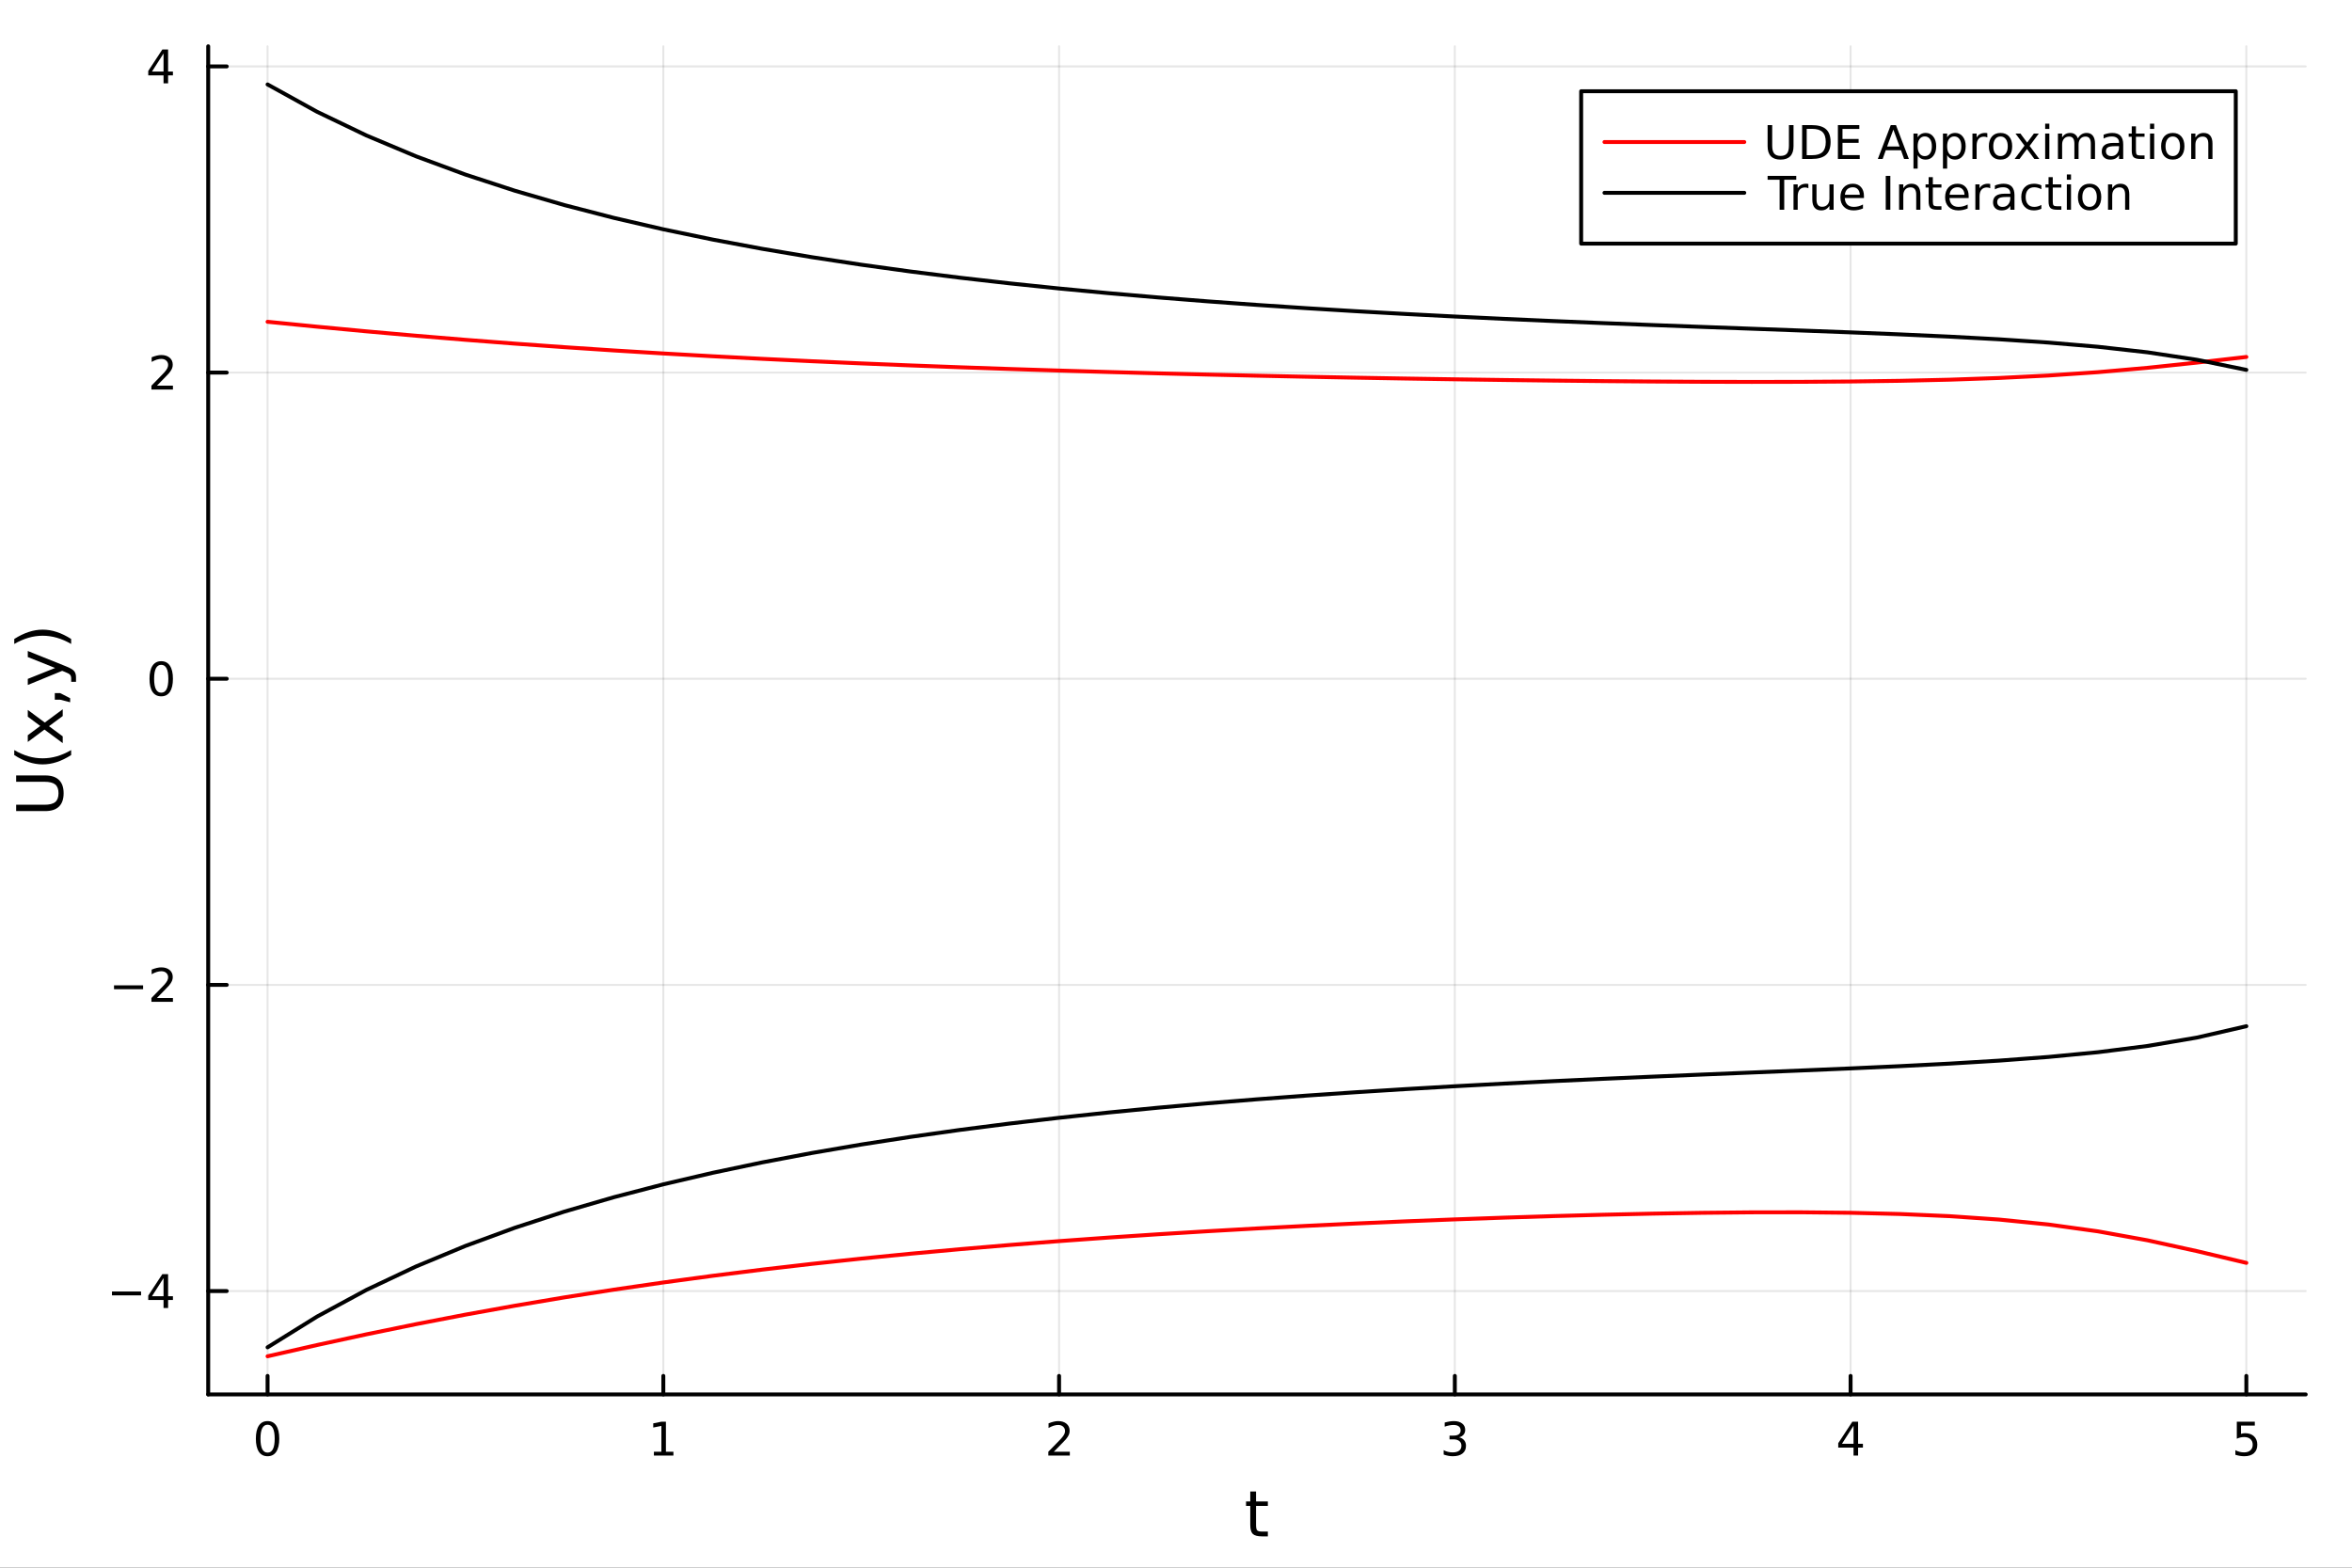 <?xml version="1.0" encoding="utf-8"?>
<svg xmlns="http://www.w3.org/2000/svg" xmlns:xlink="http://www.w3.org/1999/xlink" width="600" height="400" viewBox="0 0 2400 1600">
<rect x="0" y="0" width="2400" height="1600" fill="#333333" stroke="none"/>
<defs>
  <clipPath id="clip080">
    <rect x="0" y="0" width="2400" height="1600"/>
  </clipPath>
</defs>
<path clip-path="url(#clip080)" d="M0 1600 L2400 1600 L2400 0 L0 0  Z" fill="#ffffff" fill-rule="evenodd" fill-opacity="1"/>
<defs>
  <clipPath id="clip081">
    <rect x="480" y="0" width="1681" height="1600"/>
  </clipPath>
</defs>
<path clip-path="url(#clip080)" d="M212.459 1423.18 L2352.76 1423.18 L2352.76 47.244 L212.459 47.244  Z" fill="#ffffff" fill-rule="evenodd" fill-opacity="1"/>
<defs>
  <clipPath id="clip082">
    <rect x="212" y="47" width="2141" height="1377"/>
  </clipPath>
</defs>
<polyline clip-path="url(#clip082)" style="stroke:#000000; stroke-linecap:round; stroke-linejoin:round; stroke-width:2; stroke-opacity:0.1; fill:none" points="273.033,1423.18 273.033,47.244 "/>
<polyline clip-path="url(#clip082)" style="stroke:#000000; stroke-linecap:round; stroke-linejoin:round; stroke-width:2; stroke-opacity:0.1; fill:none" points="676.863,1423.18 676.863,47.244 "/>
<polyline clip-path="url(#clip082)" style="stroke:#000000; stroke-linecap:round; stroke-linejoin:round; stroke-width:2; stroke-opacity:0.1; fill:none" points="1080.69,1423.18 1080.69,47.244 "/>
<polyline clip-path="url(#clip082)" style="stroke:#000000; stroke-linecap:round; stroke-linejoin:round; stroke-width:2; stroke-opacity:0.1; fill:none" points="1484.52,1423.18 1484.52,47.244 "/>
<polyline clip-path="url(#clip082)" style="stroke:#000000; stroke-linecap:round; stroke-linejoin:round; stroke-width:2; stroke-opacity:0.1; fill:none" points="1888.35,1423.18 1888.35,47.244 "/>
<polyline clip-path="url(#clip082)" style="stroke:#000000; stroke-linecap:round; stroke-linejoin:round; stroke-width:2; stroke-opacity:0.1; fill:none" points="2292.18,1423.18 2292.18,47.244 "/>
<polyline clip-path="url(#clip080)" style="stroke:#000000; stroke-linecap:round; stroke-linejoin:round; stroke-width:4; stroke-opacity:1; fill:none" points="212.459,1423.18 2352.76,1423.18 "/>
<polyline clip-path="url(#clip080)" style="stroke:#000000; stroke-linecap:round; stroke-linejoin:round; stroke-width:4; stroke-opacity:1; fill:none" points="273.033,1423.18 273.033,1404.28 "/>
<polyline clip-path="url(#clip080)" style="stroke:#000000; stroke-linecap:round; stroke-linejoin:round; stroke-width:4; stroke-opacity:1; fill:none" points="676.863,1423.18 676.863,1404.28 "/>
<polyline clip-path="url(#clip080)" style="stroke:#000000; stroke-linecap:round; stroke-linejoin:round; stroke-width:4; stroke-opacity:1; fill:none" points="1080.69,1423.18 1080.69,1404.28 "/>
<polyline clip-path="url(#clip080)" style="stroke:#000000; stroke-linecap:round; stroke-linejoin:round; stroke-width:4; stroke-opacity:1; fill:none" points="1484.52,1423.18 1484.52,1404.28 "/>
<polyline clip-path="url(#clip080)" style="stroke:#000000; stroke-linecap:round; stroke-linejoin:round; stroke-width:4; stroke-opacity:1; fill:none" points="1888.35,1423.18 1888.35,1404.28 "/>
<polyline clip-path="url(#clip080)" style="stroke:#000000; stroke-linecap:round; stroke-linejoin:round; stroke-width:4; stroke-opacity:1; fill:none" points="2292.18,1423.18 2292.18,1404.28 "/>
<path clip-path="url(#clip080)" d="M273.033 1454.1 Q269.422 1454.1 267.594 1457.66 Q265.788 1461.2 265.788 1468.33 Q265.788 1475.44 267.594 1479.01 Q269.422 1482.55 273.033 1482.55 Q276.668 1482.55 278.473 1479.01 Q280.302 1475.44 280.302 1468.33 Q280.302 1461.2 278.473 1457.66 Q276.668 1454.1 273.033 1454.1 M273.033 1450.39 Q278.843 1450.39 281.899 1455 Q284.978 1459.58 284.978 1468.33 Q284.978 1477.06 281.899 1481.67 Q278.843 1486.25 273.033 1486.25 Q267.223 1486.25 264.145 1481.67 Q261.089 1477.06 261.089 1468.33 Q261.089 1459.58 264.145 1455 Q267.223 1450.39 273.033 1450.39 Z" fill="#000000" fill-rule="nonzero" fill-opacity="1" /><path clip-path="url(#clip080)" d="M667.245 1481.64 L674.884 1481.64 L674.884 1455.28 L666.574 1456.95 L666.574 1452.69 L674.838 1451.02 L679.513 1451.02 L679.513 1481.64 L687.152 1481.64 L687.152 1485.58 L667.245 1485.58 L667.245 1481.64 Z" fill="#000000" fill-rule="nonzero" fill-opacity="1" /><path clip-path="url(#clip080)" d="M1075.35 1481.64 L1091.66 1481.64 L1091.66 1485.58 L1069.72 1485.58 L1069.72 1481.64 Q1072.38 1478.89 1076.97 1474.26 Q1081.57 1469.61 1082.75 1468.27 Q1085 1465.74 1085.88 1464.01 Q1086.78 1462.25 1086.78 1460.56 Q1086.78 1457.8 1084.84 1456.07 Q1082.91 1454.33 1079.81 1454.33 Q1077.61 1454.33 1075.16 1455.09 Q1072.73 1455.86 1069.95 1457.41 L1069.95 1452.69 Q1072.78 1451.55 1075.23 1450.97 Q1077.68 1450.39 1079.72 1450.39 Q1085.09 1450.39 1088.29 1453.08 Q1091.48 1455.77 1091.48 1460.26 Q1091.48 1462.39 1090.67 1464.31 Q1089.88 1466.2 1087.78 1468.8 Q1087.2 1469.47 1084.1 1472.69 Q1080.99 1475.88 1075.35 1481.64 Z" fill="#000000" fill-rule="nonzero" fill-opacity="1" /><path clip-path="url(#clip080)" d="M1488.77 1466.95 Q1492.13 1467.66 1494 1469.93 Q1495.9 1472.2 1495.9 1475.53 Q1495.9 1480.65 1492.38 1483.45 Q1488.86 1486.25 1482.38 1486.25 Q1480.21 1486.25 1477.89 1485.81 Q1475.6 1485.39 1473.14 1484.54 L1473.14 1480.02 Q1475.09 1481.16 1477.4 1481.74 Q1479.72 1482.32 1482.24 1482.32 Q1486.64 1482.32 1488.93 1480.58 Q1491.25 1478.84 1491.25 1475.53 Q1491.25 1472.48 1489.09 1470.77 Q1486.96 1469.03 1483.14 1469.03 L1479.12 1469.03 L1479.12 1465.19 L1483.33 1465.19 Q1486.78 1465.19 1488.61 1463.82 Q1490.44 1462.43 1490.44 1459.84 Q1490.44 1457.18 1488.54 1455.77 Q1486.66 1454.33 1483.14 1454.33 Q1481.22 1454.33 1479.02 1454.75 Q1476.83 1455.16 1474.19 1456.04 L1474.19 1451.88 Q1476.85 1451.14 1479.16 1450.77 Q1481.5 1450.39 1483.56 1450.39 Q1488.89 1450.39 1491.99 1452.83 Q1495.09 1455.23 1495.09 1459.35 Q1495.09 1462.22 1493.45 1464.21 Q1491.8 1466.18 1488.77 1466.95 Z" fill="#000000" fill-rule="nonzero" fill-opacity="1" /><path clip-path="url(#clip080)" d="M1891.36 1455.09 L1879.56 1473.54 L1891.36 1473.54 L1891.36 1455.09 M1890.13 1451.02 L1896.01 1451.02 L1896.01 1473.54 L1900.94 1473.54 L1900.94 1477.43 L1896.01 1477.43 L1896.01 1485.58 L1891.36 1485.58 L1891.36 1477.43 L1875.76 1477.43 L1875.76 1472.92 L1890.13 1451.02 Z" fill="#000000" fill-rule="nonzero" fill-opacity="1" /><path clip-path="url(#clip080)" d="M2282.46 1451.02 L2300.82 1451.02 L2300.82 1454.96 L2286.74 1454.96 L2286.74 1463.43 Q2287.76 1463.08 2288.78 1462.92 Q2289.8 1462.73 2290.82 1462.73 Q2296.6 1462.73 2299.98 1465.9 Q2303.36 1469.08 2303.36 1474.49 Q2303.36 1480.07 2299.89 1483.17 Q2296.42 1486.25 2290.1 1486.25 Q2287.92 1486.25 2285.65 1485.88 Q2283.41 1485.51 2281 1484.77 L2281 1480.07 Q2283.08 1481.2 2285.31 1481.76 Q2287.53 1482.32 2290.01 1482.32 Q2294.01 1482.32 2296.35 1480.21 Q2298.69 1478.1 2298.69 1474.49 Q2298.69 1470.88 2296.35 1468.77 Q2294.01 1466.67 2290.01 1466.67 Q2288.13 1466.67 2286.26 1467.08 Q2284.4 1467.5 2282.46 1468.38 L2282.46 1451.02 Z" fill="#000000" fill-rule="nonzero" fill-opacity="1" /><path clip-path="url(#clip080)" d="M1281.67 1522.27 L1281.67 1532.4 L1293.73 1532.4 L1293.73 1536.95 L1281.67 1536.95 L1281.67 1556.3 Q1281.67 1560.66 1282.85 1561.9 Q1284.06 1563.14 1287.72 1563.14 L1293.73 1563.14 L1293.73 1568.04 L1287.72 1568.04 Q1280.94 1568.04 1278.36 1565.53 Q1275.78 1562.98 1275.78 1556.3 L1275.78 1536.95 L1271.48 1536.95 L1271.48 1532.4 L1275.78 1532.4 L1275.78 1522.27 L1281.67 1522.27 Z" fill="#000000" fill-rule="nonzero" fill-opacity="1" /><polyline clip-path="url(#clip082)" style="stroke:#000000; stroke-linecap:round; stroke-linejoin:round; stroke-width:2; stroke-opacity:0.1; fill:none" points="212.459,1317.67 2352.76,1317.67 "/>
<polyline clip-path="url(#clip082)" style="stroke:#000000; stroke-linecap:round; stroke-linejoin:round; stroke-width:2; stroke-opacity:0.1; fill:none" points="212.459,1005.2 2352.76,1005.2 "/>
<polyline clip-path="url(#clip082)" style="stroke:#000000; stroke-linecap:round; stroke-linejoin:round; stroke-width:2; stroke-opacity:0.1; fill:none" points="212.459,692.729 2352.76,692.729 "/>
<polyline clip-path="url(#clip082)" style="stroke:#000000; stroke-linecap:round; stroke-linejoin:round; stroke-width:2; stroke-opacity:0.1; fill:none" points="212.459,380.257 2352.76,380.257 "/>
<polyline clip-path="url(#clip082)" style="stroke:#000000; stroke-linecap:round; stroke-linejoin:round; stroke-width:2; stroke-opacity:0.1; fill:none" points="212.459,67.784 2352.76,67.784 "/>
<polyline clip-path="url(#clip080)" style="stroke:#000000; stroke-linecap:round; stroke-linejoin:round; stroke-width:4; stroke-opacity:1; fill:none" points="212.459,1423.18 212.459,47.244 "/>
<polyline clip-path="url(#clip080)" style="stroke:#000000; stroke-linecap:round; stroke-linejoin:round; stroke-width:4; stroke-opacity:1; fill:none" points="212.459,1317.67 231.357,1317.67 "/>
<polyline clip-path="url(#clip080)" style="stroke:#000000; stroke-linecap:round; stroke-linejoin:round; stroke-width:4; stroke-opacity:1; fill:none" points="212.459,1005.2 231.357,1005.2 "/>
<polyline clip-path="url(#clip080)" style="stroke:#000000; stroke-linecap:round; stroke-linejoin:round; stroke-width:4; stroke-opacity:1; fill:none" points="212.459,692.729 231.357,692.729 "/>
<polyline clip-path="url(#clip080)" style="stroke:#000000; stroke-linecap:round; stroke-linejoin:round; stroke-width:4; stroke-opacity:1; fill:none" points="212.459,380.257 231.357,380.257 "/>
<polyline clip-path="url(#clip080)" style="stroke:#000000; stroke-linecap:round; stroke-linejoin:round; stroke-width:4; stroke-opacity:1; fill:none" points="212.459,67.784 231.357,67.784 "/>
<path clip-path="url(#clip080)" d="M114.26 1318.13 L143.936 1318.13 L143.936 1322.06 L114.26 1322.06 L114.26 1318.13 Z" fill="#000000" fill-rule="nonzero" fill-opacity="1" /><path clip-path="url(#clip080)" d="M166.876 1304.47 L155.07 1322.92 L166.876 1322.92 L166.876 1304.47 M165.649 1300.39 L171.528 1300.39 L171.528 1322.92 L176.459 1322.92 L176.459 1326.81 L171.528 1326.81 L171.528 1334.95 L166.876 1334.95 L166.876 1326.81 L151.274 1326.81 L151.274 1322.29 L165.649 1300.39 Z" fill="#000000" fill-rule="nonzero" fill-opacity="1" /><path clip-path="url(#clip080)" d="M116.343 1005.65 L146.019 1005.65 L146.019 1009.59 L116.343 1009.59 L116.343 1005.65 Z" fill="#000000" fill-rule="nonzero" fill-opacity="1" /><path clip-path="url(#clip080)" d="M160.14 1018.55 L176.459 1018.55 L176.459 1022.48 L154.515 1022.48 L154.515 1018.55 Q157.177 1015.79 161.76 1011.16 Q166.366 1006.51 167.547 1005.17 Q169.792 1002.64 170.672 1000.91 Q171.575 999.149 171.575 997.459 Q171.575 994.704 169.63 992.968 Q167.709 991.232 164.607 991.232 Q162.408 991.232 159.954 991.996 Q157.524 992.76 154.746 994.311 L154.746 989.589 Q157.57 988.454 160.024 987.876 Q162.477 987.297 164.515 987.297 Q169.885 987.297 173.079 989.982 Q176.274 992.667 176.274 997.158 Q176.274 999.288 175.464 1001.21 Q174.677 1003.11 172.57 1005.7 Q171.991 1006.37 168.889 1009.59 Q165.788 1012.78 160.14 1018.55 Z" fill="#000000" fill-rule="nonzero" fill-opacity="1" /><path clip-path="url(#clip080)" d="M164.515 678.528 Q160.903 678.528 159.075 682.093 Q157.269 685.634 157.269 692.764 Q157.269 699.871 159.075 703.435 Q160.903 706.977 164.515 706.977 Q168.149 706.977 169.954 703.435 Q171.783 699.871 171.783 692.764 Q171.783 685.634 169.954 682.093 Q168.149 678.528 164.515 678.528 M164.515 674.824 Q170.325 674.824 173.38 679.431 Q176.459 684.014 176.459 692.764 Q176.459 701.491 173.38 706.097 Q170.325 710.681 164.515 710.681 Q158.704 710.681 155.626 706.097 Q152.57 701.491 152.57 692.764 Q152.57 684.014 155.626 679.431 Q158.704 674.824 164.515 674.824 Z" fill="#000000" fill-rule="nonzero" fill-opacity="1" /><path clip-path="url(#clip080)" d="M160.14 393.602 L176.459 393.602 L176.459 397.537 L154.515 397.537 L154.515 393.602 Q157.177 390.847 161.76 386.217 Q166.366 381.565 167.547 380.222 Q169.792 377.699 170.672 375.963 Q171.575 374.204 171.575 372.514 Q171.575 369.759 169.63 368.023 Q167.709 366.287 164.607 366.287 Q162.408 366.287 159.954 367.051 Q157.524 367.815 154.746 369.366 L154.746 364.643 Q157.57 363.509 160.024 362.93 Q162.477 362.352 164.515 362.352 Q169.885 362.352 173.079 365.037 Q176.274 367.722 176.274 372.213 Q176.274 374.342 175.464 376.264 Q174.677 378.162 172.57 380.754 Q171.991 381.426 168.889 384.643 Q165.788 387.838 160.14 393.602 Z" fill="#000000" fill-rule="nonzero" fill-opacity="1" /><path clip-path="url(#clip080)" d="M166.876 54.578 L155.07 73.027 L166.876 73.027 L166.876 54.578 M165.649 50.504 L171.528 50.504 L171.528 73.027 L176.459 73.027 L176.459 76.916 L171.528 76.916 L171.528 85.064 L166.876 85.064 L166.876 76.916 L151.274 76.916 L151.274 72.402 L165.649 50.504 Z" fill="#000000" fill-rule="nonzero" fill-opacity="1" /><path clip-path="url(#clip080)" d="M16.484 827.801 L16.484 821.34 L45.353 821.34 Q52.992 821.34 56.365 818.571 Q59.707 815.802 59.707 809.595 Q59.707 803.421 56.365 800.651 Q52.992 797.882 45.353 797.882 L16.484 797.882 L16.484 791.421 L46.148 791.421 Q55.442 791.421 60.185 796.036 Q64.927 800.62 64.927 809.595 Q64.927 818.603 60.185 823.218 Q55.442 827.801 46.148 827.801 L16.484 827.801 Z" fill="#000000" fill-rule="nonzero" fill-opacity="1" /><path clip-path="url(#clip080)" d="M14.543 765.545 Q21.863 769.81 29.025 771.878 Q36.186 773.947 43.538 773.947 Q50.891 773.947 58.116 771.878 Q65.309 769.778 72.598 765.545 L72.598 770.637 Q65.118 775.411 57.893 777.799 Q50.668 780.154 43.538 780.154 Q36.441 780.154 29.247 777.799 Q22.054 775.443 14.543 770.637 L14.543 765.545 Z" fill="#000000" fill-rule="nonzero" fill-opacity="1" /><path clip-path="url(#clip080)" d="M28.356 724.549 L45.703 737.44 L64.004 723.881 L64.004 730.788 L50 741.164 L64.004 751.54 L64.004 758.447 L45.353 744.601 L28.356 757.269 L28.356 750.362 L41.056 740.909 L28.356 731.456 L28.356 724.549 Z" fill="#000000" fill-rule="nonzero" fill-opacity="1" /><path clip-path="url(#clip080)" d="M55.92 714.11 L55.92 707.394 L61.394 707.394 L71.579 712.614 L71.579 716.72 L61.394 714.11 L55.92 714.11 Z" fill="#000000" fill-rule="nonzero" fill-opacity="1" /><path clip-path="url(#clip080)" d="M67.314 680.053 Q73.68 682.536 75.622 684.891 Q77.563 687.246 77.563 691.193 L77.563 695.872 L72.662 695.872 L72.662 692.434 Q72.662 690.015 71.516 688.679 Q70.37 687.342 66.105 685.719 L63.431 684.668 L28.356 699.087 L28.356 692.88 L56.238 681.74 L28.356 670.6 L28.356 664.393 L67.314 680.053 Z" fill="#000000" fill-rule="nonzero" fill-opacity="1" /><path clip-path="url(#clip080)" d="M14.543 657.232 L14.543 652.139 Q22.054 647.365 29.247 645.01 Q36.441 642.623 43.538 642.623 Q50.668 642.623 57.893 645.01 Q65.118 647.365 72.598 652.139 L72.598 657.232 Q65.309 652.999 58.116 650.93 Q50.891 648.829 43.538 648.829 Q36.186 648.829 29.025 650.93 Q21.863 652.999 14.543 657.232 Z" fill="#000000" fill-rule="nonzero" fill-opacity="1" /><polyline clip-path="url(#clip082)" style="stroke:#ff0000; stroke-linecap:round; stroke-linejoin:round; stroke-width:4; stroke-opacity:1; fill:none" points="273.033,1384.24 323.512,1372.76 373.991,1361.81 424.469,1351.46 474.948,1341.73 525.427,1332.63 575.906,1324.13 626.384,1316.23 676.863,1308.9 727.342,1302.09 777.82,1295.78 828.299,1289.94 878.778,1284.54 929.256,1279.54 979.735,1274.92 1030.21,1270.65 1080.69,1266.71 1131.17,1263.07 1181.65,1259.71 1232.13,1256.61 1282.61,1253.75 1333.09,1251.13 1383.56,1248.72 1434.04,1246.52 1484.52,1244.52 1535,1242.73 1585.48,1241.14 1635.96,1239.77 1686.44,1238.65 1736.92,1237.82 1787.39,1237.33 1837.87,1237.28 1888.35,1237.79 1938.83,1239.03 1989.31,1241.23 2039.79,1244.69 2090.27,1249.74 2140.75,1256.73 2191.22,1265.85 2241.7,1276.9 2292.18,1288.89 "/>
<polyline clip-path="url(#clip082)" style="stroke:#ff0000; stroke-linecap:round; stroke-linejoin:round; stroke-width:4; stroke-opacity:1; fill:none" points="273.033,328.413 323.512,333.425 373.991,338.178 424.469,342.649 474.948,346.828 525.427,350.718 575.906,354.327 626.384,357.668 676.863,360.755 727.342,363.605 777.82,366.234 828.299,368.658 878.778,370.891 929.256,372.949 979.735,374.844 1030.21,376.59 1080.69,378.197 1131.17,379.676 1181.65,381.038 1232.13,382.29 1282.61,383.44 1333.09,384.494 1383.56,385.457 1434.04,386.334 1484.52,387.125 1535,387.831 1585.48,388.447 1635.96,388.967 1686.44,389.378 1736.92,389.659 1787.39,389.78 1837.87,389.699 1888.35,389.354 1938.83,388.662 1989.31,387.512 2039.79,385.764 2090.27,383.257 2140.75,379.835 2191.22,375.409 2241.7,370.082 2292.18,364.312 "/>
<polyline clip-path="url(#clip082)" style="stroke:#000000; stroke-linecap:round; stroke-linejoin:round; stroke-width:4; stroke-opacity:1; fill:none" points="273.033,1375.09 323.512,1343.73 373.991,1316.45 424.469,1292.59 474.948,1271.6 525.427,1253.05 575.906,1236.57 626.384,1221.89 676.863,1208.75 727.342,1196.96 777.82,1186.35 828.299,1176.78 878.778,1168.13 929.256,1160.29 979.735,1153.17 1030.21,1146.71 1080.69,1140.82 1131.17,1135.44 1181.65,1130.54 1232.13,1126.06 1282.61,1121.95 1333.09,1118.19 1383.56,1114.74 1434.04,1111.56 1484.52,1108.63 1535,1105.92 1585.48,1103.4 1635.96,1101.05 1686.44,1098.83 1736.92,1096.7 1787.39,1094.63 1837.87,1092.56 1888.35,1090.42 1938.83,1088.12 1989.31,1085.54 2039.79,1082.49 2090.27,1078.72 2140.75,1073.9 2191.22,1067.53 2241.7,1058.97 2292.18,1047.37 "/>
<polyline clip-path="url(#clip082)" style="stroke:#000000; stroke-linecap:round; stroke-linejoin:round; stroke-width:4; stroke-opacity:1; fill:none" points="273.033,86.186 323.512,114.065 373.991,138.308 424.469,159.519 474.948,178.177 525.427,194.67 575.906,209.315 626.384,222.369 676.863,234.046 727.342,244.524 777.82,253.954 828.299,262.46 878.778,270.151 929.256,277.12 979.735,283.445 1030.21,289.195 1080.69,294.431 1131.17,299.205 1181.65,303.564 1232.13,307.55 1282.61,311.198 1333.09,314.542 1383.56,317.612 1434.04,320.436 1484.52,323.039 1535,325.448 1585.48,327.685 1635.96,329.778 1686.44,331.753 1736.92,333.642 1787.39,335.482 1837.87,337.322 1888.35,339.223 1938.83,341.267 1989.31,343.567 2039.79,346.28 2090.27,349.625 2140.75,353.912 2191.22,359.57 2241.7,367.18 2292.18,377.493 "/>
<path clip-path="url(#clip080)" d="M1613.43 248.629 L2281.41 248.629 L2281.41 93.109 L1613.43 93.109  Z" fill="#ffffff" fill-rule="evenodd" fill-opacity="1"/>
<polyline clip-path="url(#clip080)" style="stroke:#000000; stroke-linecap:round; stroke-linejoin:round; stroke-width:4; stroke-opacity:1; fill:none" points="1613.43,248.629 2281.41,248.629 2281.41,93.109 1613.43,93.109 1613.43,248.629 "/>
<polyline clip-path="url(#clip080)" style="stroke:#ff0000; stroke-linecap:round; stroke-linejoin:round; stroke-width:4; stroke-opacity:1; fill:none" points="1637.21,144.949 1779.89,144.949 "/>
<path clip-path="url(#clip080)" d="M1803.68 127.669 L1808.37 127.669 L1808.37 148.664 Q1808.37 154.219 1810.39 156.673 Q1812.4 159.104 1816.92 159.104 Q1821.41 159.104 1823.42 156.673 Q1825.43 154.219 1825.43 148.664 L1825.43 127.669 L1830.13 127.669 L1830.13 149.243 Q1830.13 156.002 1826.78 159.451 Q1823.44 162.9 1816.92 162.9 Q1810.37 162.9 1807.01 159.451 Q1803.68 156.002 1803.68 149.243 L1803.68 127.669 Z" fill="#000000" fill-rule="nonzero" fill-opacity="1" /><path clip-path="url(#clip080)" d="M1843.58 131.511 L1843.58 158.386 L1849.23 158.386 Q1856.38 158.386 1859.69 155.145 Q1863.03 151.905 1863.03 144.914 Q1863.03 137.969 1859.69 134.752 Q1856.38 131.511 1849.23 131.511 L1843.58 131.511 M1838.91 127.669 L1848.51 127.669 Q1858.56 127.669 1863.26 131.858 Q1867.96 136.025 1867.96 144.914 Q1867.96 153.849 1863.24 158.039 Q1858.51 162.229 1848.51 162.229 L1838.91 162.229 L1838.91 127.669 Z" fill="#000000" fill-rule="nonzero" fill-opacity="1" /><path clip-path="url(#clip080)" d="M1875.41 127.669 L1897.26 127.669 L1897.26 131.604 L1880.09 131.604 L1880.09 141.835 L1896.55 141.835 L1896.55 145.77 L1880.09 145.77 L1880.09 158.293 L1897.68 158.293 L1897.68 162.229 L1875.41 162.229 L1875.41 127.669 Z" fill="#000000" fill-rule="nonzero" fill-opacity="1" /><path clip-path="url(#clip080)" d="M1931.99 132.275 L1925.64 149.474 L1938.35 149.474 L1931.99 132.275 M1929.35 127.669 L1934.65 127.669 L1947.82 162.229 L1942.96 162.229 L1939.81 153.363 L1924.23 153.363 L1921.08 162.229 L1916.15 162.229 L1929.35 127.669 Z" fill="#000000" fill-rule="nonzero" fill-opacity="1" /><path clip-path="url(#clip080)" d="M1956.8 158.34 L1956.8 172.09 L1952.52 172.09 L1952.52 136.303 L1956.8 136.303 L1956.8 140.238 Q1958.14 137.923 1960.18 136.812 Q1962.24 135.678 1965.09 135.678 Q1969.81 135.678 1972.75 139.428 Q1975.71 143.178 1975.71 149.289 Q1975.71 155.4 1972.75 159.15 Q1969.81 162.9 1965.09 162.9 Q1962.24 162.9 1960.18 161.789 Q1958.14 160.655 1956.8 158.34 M1971.29 149.289 Q1971.29 144.59 1969.35 141.928 Q1967.42 139.243 1964.05 139.243 Q1960.67 139.243 1958.72 141.928 Q1956.8 144.59 1956.8 149.289 Q1956.8 153.988 1958.72 156.673 Q1960.67 159.335 1964.05 159.335 Q1967.42 159.335 1969.35 156.673 Q1971.29 153.988 1971.29 149.289 Z" fill="#000000" fill-rule="nonzero" fill-opacity="1" /><path clip-path="url(#clip080)" d="M1986.89 158.34 L1986.89 172.09 L1982.61 172.09 L1982.61 136.303 L1986.89 136.303 L1986.89 140.238 Q1988.23 137.923 1990.27 136.812 Q1992.33 135.678 1995.18 135.678 Q1999.9 135.678 2002.84 139.428 Q2005.8 143.178 2005.8 149.289 Q2005.8 155.4 2002.84 159.15 Q1999.9 162.9 1995.18 162.9 Q1992.33 162.9 1990.27 161.789 Q1988.23 160.655 1986.89 158.34 M2001.38 149.289 Q2001.38 144.59 1999.44 141.928 Q1997.52 139.243 1994.14 139.243 Q1990.76 139.243 1988.81 141.928 Q1986.89 144.59 1986.89 149.289 Q1986.89 153.988 1988.81 156.673 Q1990.76 159.335 1994.14 159.335 Q1997.52 159.335 1999.44 156.673 Q2001.38 153.988 2001.38 149.289 Z" fill="#000000" fill-rule="nonzero" fill-opacity="1" /><path clip-path="url(#clip080)" d="M2027.89 140.284 Q2027.17 139.868 2026.31 139.682 Q2025.48 139.474 2024.46 139.474 Q2020.85 139.474 2018.91 141.835 Q2016.98 144.173 2016.98 148.571 L2016.98 162.229 L2012.7 162.229 L2012.7 136.303 L2016.98 136.303 L2016.98 140.331 Q2018.33 137.969 2020.48 136.835 Q2022.63 135.678 2025.71 135.678 Q2026.15 135.678 2026.68 135.747 Q2027.22 135.794 2027.86 135.909 L2027.89 140.284 Z" fill="#000000" fill-rule="nonzero" fill-opacity="1" /><path clip-path="url(#clip080)" d="M2041.36 139.289 Q2037.93 139.289 2035.94 141.974 Q2033.95 144.636 2033.95 149.289 Q2033.95 153.942 2035.92 156.627 Q2037.91 159.289 2041.36 159.289 Q2044.76 159.289 2046.75 156.604 Q2048.74 153.918 2048.74 149.289 Q2048.74 144.682 2046.75 141.997 Q2044.76 139.289 2041.36 139.289 M2041.36 135.678 Q2046.92 135.678 2050.09 139.289 Q2053.26 142.9 2053.26 149.289 Q2053.26 155.655 2050.09 159.289 Q2046.92 162.9 2041.36 162.9 Q2035.78 162.9 2032.61 159.289 Q2029.46 155.655 2029.46 149.289 Q2029.46 142.9 2032.61 139.289 Q2035.78 135.678 2041.36 135.678 Z" fill="#000000" fill-rule="nonzero" fill-opacity="1" /><path clip-path="url(#clip080)" d="M2080.41 136.303 L2071.04 148.919 L2080.9 162.229 L2075.87 162.229 L2068.33 152.043 L2060.78 162.229 L2055.76 162.229 L2065.83 148.664 L2056.61 136.303 L2061.64 136.303 L2068.51 145.539 L2075.39 136.303 L2080.41 136.303 Z" fill="#000000" fill-rule="nonzero" fill-opacity="1" /><path clip-path="url(#clip080)" d="M2086.91 136.303 L2091.17 136.303 L2091.17 162.229 L2086.91 162.229 L2086.91 136.303 M2086.91 126.21 L2091.17 126.21 L2091.17 131.604 L2086.91 131.604 L2086.91 126.21 Z" fill="#000000" fill-rule="nonzero" fill-opacity="1" /><path clip-path="url(#clip080)" d="M2120.27 141.28 Q2121.87 138.409 2124.09 137.044 Q2126.31 135.678 2129.32 135.678 Q2133.37 135.678 2135.57 138.525 Q2137.77 141.349 2137.77 146.581 L2137.77 162.229 L2133.49 162.229 L2133.49 146.719 Q2133.49 142.993 2132.17 141.187 Q2130.85 139.382 2128.14 139.382 Q2124.83 139.382 2122.91 141.581 Q2120.99 143.78 2120.99 147.576 L2120.99 162.229 L2116.71 162.229 L2116.71 146.719 Q2116.71 142.969 2115.39 141.187 Q2114.07 139.382 2111.31 139.382 Q2108.05 139.382 2106.13 141.604 Q2104.21 143.803 2104.21 147.576 L2104.21 162.229 L2099.92 162.229 L2099.92 136.303 L2104.21 136.303 L2104.21 140.331 Q2105.66 137.946 2107.7 136.812 Q2109.74 135.678 2112.54 135.678 Q2115.36 135.678 2117.33 137.113 Q2119.32 138.548 2120.27 141.28 Z" fill="#000000" fill-rule="nonzero" fill-opacity="1" /><path clip-path="url(#clip080)" d="M2158.05 149.196 Q2152.89 149.196 2150.9 150.377 Q2148.91 151.557 2148.91 154.405 Q2148.91 156.673 2150.39 158.016 Q2151.89 159.335 2154.46 159.335 Q2158 159.335 2160.13 156.835 Q2162.28 154.312 2162.28 150.145 L2162.28 149.196 L2158.05 149.196 M2166.54 147.437 L2166.54 162.229 L2162.28 162.229 L2162.28 158.293 Q2160.83 160.655 2158.65 161.789 Q2156.47 162.9 2153.33 162.9 Q2149.35 162.9 2146.98 160.678 Q2144.65 158.432 2144.65 154.682 Q2144.65 150.307 2147.56 148.085 Q2150.5 145.863 2156.31 145.863 L2162.28 145.863 L2162.28 145.446 Q2162.28 142.507 2160.34 140.909 Q2158.42 139.289 2154.92 139.289 Q2152.7 139.289 2150.6 139.821 Q2148.49 140.354 2146.54 141.419 L2146.54 137.483 Q2148.88 136.581 2151.08 136.141 Q2153.28 135.678 2155.36 135.678 Q2160.99 135.678 2163.77 138.594 Q2166.54 141.511 2166.54 147.437 Z" fill="#000000" fill-rule="nonzero" fill-opacity="1" /><path clip-path="url(#clip080)" d="M2179.53 128.942 L2179.53 136.303 L2188.3 136.303 L2188.3 139.613 L2179.53 139.613 L2179.53 153.687 Q2179.53 156.858 2180.39 157.761 Q2181.27 158.664 2183.93 158.664 L2188.3 158.664 L2188.3 162.229 L2183.93 162.229 Q2179 162.229 2177.12 160.4 Q2175.25 158.548 2175.25 153.687 L2175.25 139.613 L2172.12 139.613 L2172.12 136.303 L2175.25 136.303 L2175.25 128.942 L2179.53 128.942 Z" fill="#000000" fill-rule="nonzero" fill-opacity="1" /><path clip-path="url(#clip080)" d="M2193.91 136.303 L2198.16 136.303 L2198.16 162.229 L2193.91 162.229 L2193.91 136.303 M2193.91 126.21 L2198.16 126.21 L2198.16 131.604 L2193.91 131.604 L2193.91 126.21 Z" fill="#000000" fill-rule="nonzero" fill-opacity="1" /><path clip-path="url(#clip080)" d="M2217.12 139.289 Q2213.7 139.289 2211.71 141.974 Q2209.72 144.636 2209.72 149.289 Q2209.72 153.942 2211.68 156.627 Q2213.67 159.289 2217.12 159.289 Q2220.53 159.289 2222.52 156.604 Q2224.51 153.918 2224.51 149.289 Q2224.51 144.682 2222.52 141.997 Q2220.53 139.289 2217.12 139.289 M2217.12 135.678 Q2222.68 135.678 2225.85 139.289 Q2229.02 142.9 2229.02 149.289 Q2229.02 155.655 2225.85 159.289 Q2222.68 162.9 2217.12 162.9 Q2211.54 162.9 2208.37 159.289 Q2205.22 155.655 2205.22 149.289 Q2205.22 142.9 2208.37 139.289 Q2211.54 135.678 2217.12 135.678 Z" fill="#000000" fill-rule="nonzero" fill-opacity="1" /><path clip-path="url(#clip080)" d="M2257.63 146.581 L2257.63 162.229 L2253.37 162.229 L2253.37 146.719 Q2253.37 143.039 2251.94 141.21 Q2250.5 139.382 2247.63 139.382 Q2244.18 139.382 2242.19 141.581 Q2240.2 143.78 2240.2 147.576 L2240.2 162.229 L2235.92 162.229 L2235.92 136.303 L2240.2 136.303 L2240.2 140.331 Q2241.73 137.993 2243.79 136.835 Q2245.87 135.678 2248.58 135.678 Q2253.05 135.678 2255.34 138.456 Q2257.63 141.21 2257.63 146.581 Z" fill="#000000" fill-rule="nonzero" fill-opacity="1" /><polyline clip-path="url(#clip080)" style="stroke:#000000; stroke-linecap:round; stroke-linejoin:round; stroke-width:4; stroke-opacity:1; fill:none" points="1637.21,196.789 1779.89,196.789 "/>
<path clip-path="url(#clip080)" d="M1803.68 179.509 L1832.91 179.509 L1832.91 183.444 L1820.64 183.444 L1820.64 214.069 L1815.94 214.069 L1815.94 183.444 L1803.68 183.444 L1803.68 179.509 Z" fill="#000000" fill-rule="nonzero" fill-opacity="1" /><path clip-path="url(#clip080)" d="M1845.3 192.124 Q1844.58 191.708 1843.72 191.522 Q1842.89 191.314 1841.87 191.314 Q1838.26 191.314 1836.31 193.675 Q1834.39 196.013 1834.39 200.411 L1834.39 214.069 L1830.11 214.069 L1830.11 188.143 L1834.39 188.143 L1834.39 192.171 Q1835.74 189.809 1837.89 188.675 Q1840.04 187.518 1843.12 187.518 Q1843.56 187.518 1844.09 187.587 Q1844.62 187.634 1845.27 187.749 L1845.3 192.124 Z" fill="#000000" fill-rule="nonzero" fill-opacity="1" /><path clip-path="url(#clip080)" d="M1849.32 203.837 L1849.32 188.143 L1853.58 188.143 L1853.58 203.675 Q1853.58 207.356 1855.02 209.208 Q1856.45 211.036 1859.32 211.036 Q1862.77 211.036 1864.76 208.837 Q1866.78 206.638 1866.78 202.842 L1866.78 188.143 L1871.04 188.143 L1871.04 214.069 L1866.78 214.069 L1866.78 210.087 Q1865.23 212.448 1863.17 213.606 Q1861.13 214.74 1858.42 214.74 Q1853.95 214.74 1851.64 211.962 Q1849.32 209.184 1849.32 203.837 M1860.04 187.518 L1860.04 187.518 Z" fill="#000000" fill-rule="nonzero" fill-opacity="1" /><path clip-path="url(#clip080)" d="M1901.99 200.041 L1901.99 202.124 L1882.4 202.124 Q1882.68 206.522 1885.04 208.837 Q1887.43 211.129 1891.66 211.129 Q1894.12 211.129 1896.41 210.527 Q1898.72 209.925 1900.99 208.721 L1900.99 212.749 Q1898.7 213.721 1896.29 214.231 Q1893.88 214.74 1891.41 214.74 Q1885.2 214.74 1881.57 211.129 Q1877.96 207.518 1877.96 201.36 Q1877.96 194.995 1881.38 191.268 Q1884.83 187.518 1890.67 187.518 Q1895.9 187.518 1898.93 190.897 Q1901.99 194.254 1901.99 200.041 M1897.73 198.791 Q1897.68 195.296 1895.76 193.212 Q1893.86 191.129 1890.71 191.129 Q1887.15 191.129 1884.99 193.143 Q1882.87 195.157 1882.54 198.814 L1897.73 198.791 Z" fill="#000000" fill-rule="nonzero" fill-opacity="1" /><path clip-path="url(#clip080)" d="M1924.23 179.509 L1928.91 179.509 L1928.91 214.069 L1924.23 214.069 L1924.23 179.509 Z" fill="#000000" fill-rule="nonzero" fill-opacity="1" /><path clip-path="url(#clip080)" d="M1959.58 198.421 L1959.58 214.069 L1955.32 214.069 L1955.32 198.559 Q1955.32 194.879 1953.88 193.05 Q1952.45 191.222 1949.58 191.222 Q1946.13 191.222 1944.14 193.421 Q1942.15 195.62 1942.15 199.416 L1942.15 214.069 L1937.86 214.069 L1937.86 188.143 L1942.15 188.143 L1942.15 192.171 Q1943.67 189.833 1945.74 188.675 Q1947.82 187.518 1950.53 187.518 Q1954.99 187.518 1957.29 190.296 Q1959.58 193.05 1959.58 198.421 Z" fill="#000000" fill-rule="nonzero" fill-opacity="1" /><path clip-path="url(#clip080)" d="M1972.29 180.782 L1972.29 188.143 L1981.06 188.143 L1981.06 191.453 L1972.29 191.453 L1972.29 205.527 Q1972.29 208.698 1973.14 209.601 Q1974.02 210.504 1976.68 210.504 L1981.06 210.504 L1981.06 214.069 L1976.68 214.069 Q1971.75 214.069 1969.88 212.24 Q1968 210.388 1968 205.527 L1968 191.453 L1964.88 191.453 L1964.88 188.143 L1968 188.143 L1968 180.782 L1972.29 180.782 Z" fill="#000000" fill-rule="nonzero" fill-opacity="1" /><path clip-path="url(#clip080)" d="M2008.84 200.041 L2008.84 202.124 L1989.25 202.124 Q1989.53 206.522 1991.89 208.837 Q1994.28 211.129 1998.51 211.129 Q2000.97 211.129 2003.26 210.527 Q2005.57 209.925 2007.84 208.721 L2007.84 212.749 Q2005.55 213.721 2003.14 214.231 Q2000.73 214.74 1998.26 214.74 Q1992.05 214.74 1988.42 211.129 Q1984.81 207.518 1984.81 201.36 Q1984.81 194.995 1988.23 191.268 Q1991.68 187.518 1997.52 187.518 Q2002.75 187.518 2005.78 190.897 Q2008.84 194.254 2008.84 200.041 M2004.58 198.791 Q2004.53 195.296 2002.61 193.212 Q2000.71 191.129 1997.56 191.129 Q1994 191.129 1991.85 193.143 Q1989.72 195.157 1989.39 198.814 L2004.58 198.791 Z" fill="#000000" fill-rule="nonzero" fill-opacity="1" /><path clip-path="url(#clip080)" d="M2030.85 192.124 Q2030.13 191.708 2029.28 191.522 Q2028.44 191.314 2027.42 191.314 Q2023.81 191.314 2021.87 193.675 Q2019.95 196.013 2019.95 200.411 L2019.95 214.069 L2015.67 214.069 L2015.67 188.143 L2019.95 188.143 L2019.95 192.171 Q2021.29 189.809 2023.44 188.675 Q2025.6 187.518 2028.67 187.518 Q2029.11 187.518 2029.65 187.587 Q2030.18 187.634 2030.83 187.749 L2030.85 192.124 Z" fill="#000000" fill-rule="nonzero" fill-opacity="1" /><path clip-path="url(#clip080)" d="M2047.1 201.036 Q2041.94 201.036 2039.95 202.217 Q2037.96 203.397 2037.96 206.245 Q2037.96 208.513 2039.44 209.856 Q2040.94 211.175 2043.51 211.175 Q2047.05 211.175 2049.18 208.675 Q2051.34 206.152 2051.34 201.985 L2051.34 201.036 L2047.1 201.036 M2055.6 199.277 L2055.6 214.069 L2051.34 214.069 L2051.34 210.133 Q2049.88 212.495 2047.7 213.629 Q2045.53 214.74 2042.38 214.74 Q2038.4 214.74 2036.04 212.518 Q2033.7 210.272 2033.7 206.522 Q2033.7 202.147 2036.61 199.925 Q2039.55 197.703 2045.36 197.703 L2051.34 197.703 L2051.34 197.286 Q2051.34 194.347 2049.39 192.749 Q2047.47 191.129 2043.98 191.129 Q2041.75 191.129 2039.65 191.661 Q2037.54 192.194 2035.6 193.259 L2035.6 189.323 Q2037.93 188.421 2040.13 187.981 Q2042.33 187.518 2044.42 187.518 Q2050.04 187.518 2052.82 190.434 Q2055.6 193.351 2055.6 199.277 Z" fill="#000000" fill-rule="nonzero" fill-opacity="1" /><path clip-path="url(#clip080)" d="M2083.03 189.138 L2083.03 193.12 Q2081.22 192.124 2079.39 191.638 Q2077.59 191.129 2075.73 191.129 Q2071.59 191.129 2069.3 193.768 Q2067.01 196.384 2067.01 201.129 Q2067.01 205.874 2069.3 208.513 Q2071.59 211.129 2075.73 211.129 Q2077.59 211.129 2079.39 210.643 Q2081.22 210.133 2083.03 209.138 L2083.03 213.073 Q2081.24 213.907 2079.32 214.323 Q2077.42 214.74 2075.27 214.74 Q2069.42 214.74 2065.97 211.059 Q2062.52 207.379 2062.52 201.129 Q2062.52 194.786 2065.99 191.152 Q2069.48 187.518 2075.55 187.518 Q2077.52 187.518 2079.39 187.935 Q2081.27 188.328 2083.03 189.138 Z" fill="#000000" fill-rule="nonzero" fill-opacity="1" /><path clip-path="url(#clip080)" d="M2094.65 180.782 L2094.65 188.143 L2103.42 188.143 L2103.42 191.453 L2094.65 191.453 L2094.65 205.527 Q2094.65 208.698 2095.5 209.601 Q2096.38 210.504 2099.04 210.504 L2103.42 210.504 L2103.42 214.069 L2099.04 214.069 Q2094.11 214.069 2092.24 212.24 Q2090.36 210.388 2090.36 205.527 L2090.36 191.453 L2087.24 191.453 L2087.24 188.143 L2090.36 188.143 L2090.36 180.782 L2094.65 180.782 Z" fill="#000000" fill-rule="nonzero" fill-opacity="1" /><path clip-path="url(#clip080)" d="M2109.02 188.143 L2113.28 188.143 L2113.28 214.069 L2109.02 214.069 L2109.02 188.143 M2109.02 178.05 L2113.28 178.05 L2113.28 183.444 L2109.02 183.444 L2109.02 178.05 Z" fill="#000000" fill-rule="nonzero" fill-opacity="1" /><path clip-path="url(#clip080)" d="M2132.24 191.129 Q2128.81 191.129 2126.82 193.814 Q2124.83 196.476 2124.83 201.129 Q2124.83 205.782 2126.8 208.467 Q2128.79 211.129 2132.24 211.129 Q2135.64 211.129 2137.63 208.444 Q2139.62 205.758 2139.62 201.129 Q2139.62 196.522 2137.63 193.837 Q2135.64 191.129 2132.24 191.129 M2132.24 187.518 Q2137.79 187.518 2140.97 191.129 Q2144.14 194.74 2144.14 201.129 Q2144.14 207.495 2140.97 211.129 Q2137.79 214.74 2132.24 214.74 Q2126.66 214.74 2123.49 211.129 Q2120.34 207.495 2120.34 201.129 Q2120.34 194.74 2123.49 191.129 Q2126.66 187.518 2132.24 187.518 Z" fill="#000000" fill-rule="nonzero" fill-opacity="1" /><path clip-path="url(#clip080)" d="M2172.75 198.421 L2172.75 214.069 L2168.49 214.069 L2168.49 198.559 Q2168.49 194.879 2167.05 193.05 Q2165.62 191.222 2162.75 191.222 Q2159.3 191.222 2157.31 193.421 Q2155.32 195.62 2155.32 199.416 L2155.32 214.069 L2151.03 214.069 L2151.03 188.143 L2155.32 188.143 L2155.32 192.171 Q2156.85 189.833 2158.91 188.675 Q2160.99 187.518 2163.7 187.518 Q2168.16 187.518 2170.46 190.296 Q2172.75 193.05 2172.75 198.421 Z" fill="#000000" fill-rule="nonzero" fill-opacity="1" /></svg>
